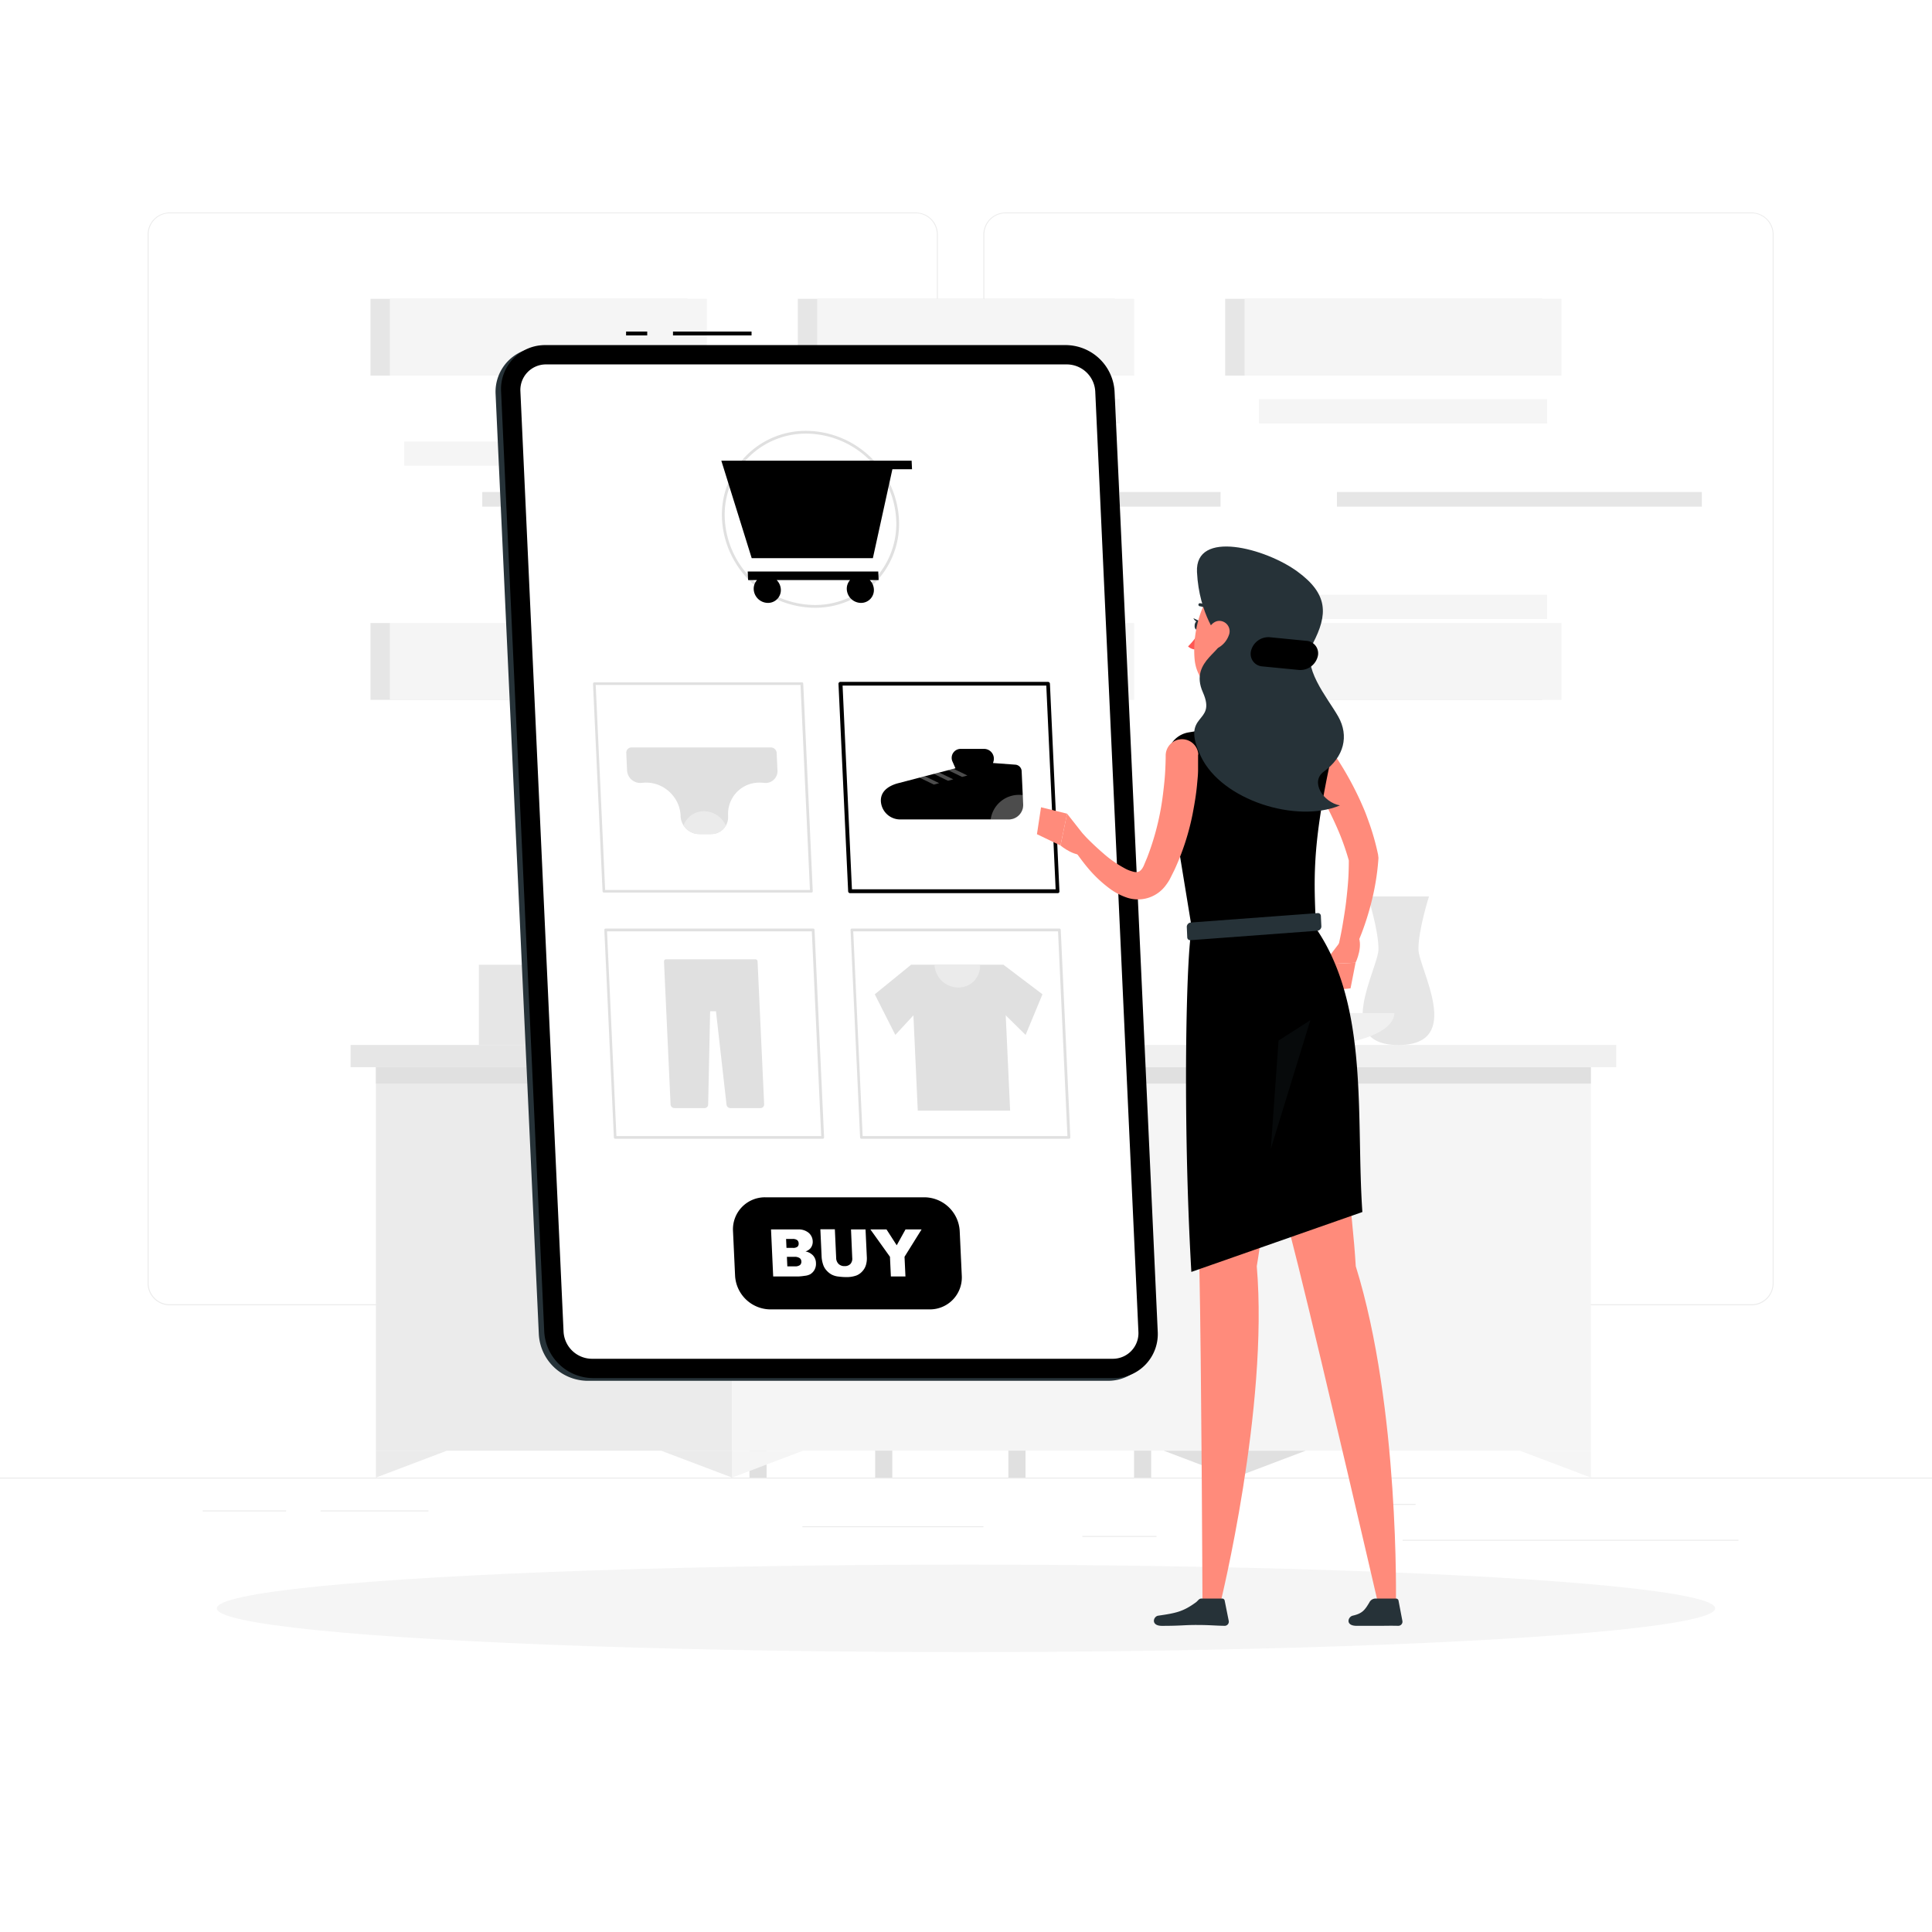 <svg class="animated" id="freepik_stories-online-shopping" xmlns="http://www.w3.org/2000/svg" viewBox="0 0 500 500" version="1.1" xmlns:xlink="http://www.w3.org/1999/xlink" xmlns:svgjs="http://svgjs.com/svgjs"><style>svg#freepik_stories-online-shopping:not(.animated) .animable {opacity: 0;}svg#freepik_stories-online-shopping.animated #freepik--background-complete--inject-35 {animation: 1s 1 forwards cubic-bezier(.36,-0.01,.5,1.38) zoomOut;animation-delay: 0s;}svg#freepik_stories-online-shopping.animated #freepik--Shadow--inject-35 {animation: 1s 1 forwards cubic-bezier(.36,-0.01,.5,1.38) lightSpeedLeft;animation-delay: 0s;}svg#freepik_stories-online-shopping.animated #freepik--Device--inject-35 {animation: 1s 1 forwards cubic-bezier(.36,-0.01,.5,1.38) zoomIn;animation-delay: 0s;}svg#freepik_stories-online-shopping.animated #freepik--Character--inject-35 {animation: 1s 1 forwards cubic-bezier(.36,-0.01,.5,1.38) slideUp;animation-delay: 0s;}            @keyframes zoomOut {                0% {                    opacity: 0;                    transform: scale(1.5);                }                100% {                    opacity: 1;                    transform: scale(1);                }            }                    @keyframes lightSpeedLeft {              from {                transform: translate3d(-50%, 0, 0) skewX(20deg);                opacity: 0;              }              60% {                transform: skewX(-10deg);                opacity: 1;              }              80% {                transform: skewX(2deg);              }              to {                opacity: 1;                transform: translate3d(0, 0, 0);              }            }                    @keyframes zoomIn {                0% {                    opacity: 0;                    transform: scale(0.5);                }                100% {                    opacity: 1;                    transform: scale(1);                }            }                    @keyframes slideUp {                0% {                    opacity: 0;                    transform: translateY(30px);                }                100% {                    opacity: 1;                    transform: inherit;                }            }        </style><g id="freepik--background-complete--inject-35" class="animable" style="transform-origin: 250px 226.87px;"><rect y="382.4" width="500" height="0.25" style="fill: rgb(235, 235, 235); transform-origin: 250px 382.525px;" id="elsjz21b7vp0o" class="animable"></rect><rect x="363" y="398.49" width="86.9" height="0.25" style="fill: rgb(235, 235, 235); transform-origin: 406.45px 398.615px;" id="elxtcr4b6zsml" class="animable"></rect><rect x="357.66" y="389.21" width="8.69" height="0.25" style="fill: rgb(235, 235, 235); transform-origin: 362.005px 389.335px;" id="elxot6yslg41s" class="animable"></rect><rect x="280.12" y="397.5" width="19.19" height="0.25" style="fill: rgb(235, 235, 235); transform-origin: 289.715px 397.625px;" id="ele2fudhma46u" class="animable"></rect><rect x="52.46" y="390.89" width="21.6" height="0.25" style="fill: rgb(235, 235, 235); transform-origin: 63.26px 391.015px;" id="el4l5oqznjxl" class="animable"></rect><rect x="82.96" y="390.89" width="27.93" height="0.25" style="fill: rgb(235, 235, 235); transform-origin: 96.925px 391.015px;" id="el8vidc0ksged" class="animable"></rect><rect x="207.67" y="394.99" width="46.84" height="0.25" style="fill: rgb(235, 235, 235); transform-origin: 231.09px 395.115px;" id="elsp1jskjwa1e" class="animable"></rect><path d="M237,337.8H43.91a5.71,5.71,0,0,1-5.7-5.71V60.66A5.71,5.71,0,0,1,43.91,55H237a5.71,5.71,0,0,1,5.71,5.71V332.09A5.71,5.71,0,0,1,237,337.8ZM43.91,55.2a5.46,5.46,0,0,0-5.45,5.46V332.09a5.46,5.46,0,0,0,5.45,5.46H237a5.47,5.47,0,0,0,5.46-5.46V60.66A5.47,5.47,0,0,0,237,55.2Z" style="fill: rgb(235, 235, 235); transform-origin: 140.46px 196.4px;" id="elpq55mhakt4k" class="animable"></path><path d="M453.31,337.8H260.21a5.72,5.72,0,0,1-5.71-5.71V60.66A5.72,5.72,0,0,1,260.21,55h193.1A5.71,5.71,0,0,1,459,60.66V332.09A5.71,5.71,0,0,1,453.31,337.8ZM260.21,55.2a5.47,5.47,0,0,0-5.46,5.46V332.09a5.47,5.47,0,0,0,5.46,5.46h193.1a5.47,5.47,0,0,0,5.46-5.46V60.66a5.47,5.47,0,0,0-5.46-5.46Z" style="fill: rgb(235, 235, 235); transform-origin: 356.75px 196.4px;" id="elo0u7blqmi8s" class="animable"></path><path d="M258.6,319.84H194l-6.16-107a4.48,4.48,0,0,1,4.52-4.8h55a5.14,5.14,0,0,1,5.07,4.8Z" style="fill: rgb(224, 224, 224); transform-origin: 223.214px 263.94px;" id="elbw8v8inas6g" class="animable"></path><path d="M265.12,319.84H200.49l-6.17-107a4.49,4.49,0,0,1,4.53-4.8h55a5.15,5.15,0,0,1,5.08,4.8Z" style="fill: rgb(235, 235, 235); transform-origin: 229.715px 263.94px;" id="el7t3b8k6mumv" class="animable"></path><path d="M201.78,306.49h45a0,0,0,0,1,0,0v13.35a0,0,0,0,1,0,0H197a0,0,0,0,1,0,0v-8.55A4.8,4.8,0,0,1,201.78,306.49Z" style="fill: rgb(224, 224, 224); transform-origin: 221.89px 313.165px;" id="elezkdwn7mdql" class="animable"></path><path d="M236.86,306.49h57.28a4.8,4.8,0,0,1,4.8,4.8v8.55a0,0,0,0,1,0,0H232.06a0,0,0,0,1,0,0v-8.55A4.8,4.8,0,0,1,236.86,306.49Z" style="fill: rgb(235, 235, 235); transform-origin: 265.5px 313.165px;" id="elz9hxzqzd2qs" class="animable"></path><rect x="193.96" y="319.84" width="4.43" height="62.56" style="fill: rgb(224, 224, 224); transform-origin: 196.175px 351.12px;" id="ell2maaryz4c" class="animable"></rect><rect x="226.49" y="319.84" width="4.43" height="62.56" style="fill: rgb(224, 224, 224); transform-origin: 228.705px 351.12px;" id="elfchyls7k098" class="animable"></rect><rect x="260.97" y="319.84" width="4.43" height="62.56" style="fill: rgb(224, 224, 224); transform-origin: 263.185px 351.12px;" id="elav0nay48ibs" class="animable"></rect><rect x="293.49" y="319.84" width="4.43" height="62.56" style="fill: rgb(224, 224, 224); transform-origin: 295.705px 351.12px;" id="elaa9awdoqsa9" class="animable"></rect><rect x="90.73" y="270.43" width="98.73" height="5.75" style="fill: rgb(230, 230, 230); transform-origin: 140.095px 273.305px;" id="el064dyaihpz59" class="animable"></rect><rect x="97.29" y="276.18" width="92.18" height="99.26" style="fill: rgb(235, 235, 235); transform-origin: 143.38px 325.81px;" id="eldwh3e3o8bg" class="animable"></rect><g id="el92r1ukxx6me"><rect x="189.47" y="276.18" width="222.25" height="99.26" style="fill: rgb(245, 245, 245); transform-origin: 300.595px 325.81px; transform: rotate(180deg);" class="animable"></rect></g><g id="elad0yjq8zcmn"><rect x="97.29" y="276.18" width="314.43" height="4.26" style="fill: rgb(224, 224, 224); transform-origin: 254.505px 278.31px; transform: rotate(180deg);" class="animable"></rect></g><g id="elvvnjqqi2xwt"><rect x="189.47" y="270.43" width="228.81" height="5.75" style="fill: rgb(240, 240, 240); transform-origin: 303.875px 273.305px; transform: rotate(180deg);" class="animable"></rect></g><polygon points="97.29 375.44 97.29 382.4 115.65 375.44 97.29 375.44" style="fill: rgb(235, 235, 235); transform-origin: 106.47px 378.92px;" id="elfnvoe53iloq" class="animable"></polygon><polygon points="189.47 375.44 189.47 382.4 207.83 375.44 189.47 375.44" style="fill: rgb(245, 245, 245); transform-origin: 198.65px 378.92px;" id="elqslif3zehn" class="animable"></polygon><polygon points="411.72 375.44 411.72 382.4 393.36 375.44 411.72 375.44" style="fill: rgb(245, 245, 245); transform-origin: 402.54px 378.92px;" id="elyl1gjev8deq" class="animable"></polygon><polygon points="189.47 375.44 189.47 382.4 171.1 375.44 189.47 375.44" style="fill: rgb(235, 235, 235); transform-origin: 180.285px 378.92px;" id="el7gzvp5k1ktd" class="animable"></polygon><polygon points="319.54 375.44 319.54 382.4 301.18 375.44 319.54 375.44" style="fill: rgb(224, 224, 224); transform-origin: 310.36px 378.92px;" id="elua5sjcq3m7" class="animable"></polygon><polygon points="319.54 375.44 319.54 382.4 337.91 375.44 319.54 375.44" style="fill: rgb(224, 224, 224); transform-origin: 328.725px 378.92px;" id="el5sj0dbrvcer" class="animable"></polygon><rect x="206.48" y="77.33" width="82.03" height="103.79" style="fill: rgb(230, 230, 230); transform-origin: 247.495px 129.225px;" id="elv1q0mttnb8e" class="animable"></rect><rect x="211.49" y="77.33" width="82.03" height="103.79" style="fill: rgb(245, 245, 245); transform-origin: 252.505px 129.225px;" id="eldud872as5j" class="animable"></rect><g id="el9u3w07vy7bu"><rect x="205.28" y="97.2" width="94.44" height="64.04" style="fill: rgb(255, 255, 255); transform-origin: 252.5px 129.22px; transform: rotate(90deg);" class="animable"></rect></g><g id="elilonfb0m0p"><rect x="235.41" y="127.33" width="94.44" height="3.79" style="fill: rgb(230, 230, 230); transform-origin: 282.63px 129.225px; transform: rotate(90deg);" class="animable"></rect></g><rect x="215.21" y="124.18" width="74.59" height="6.27" style="fill: rgb(245, 245, 245); transform-origin: 252.505px 127.315px;" id="elboyhfv3c2op" class="animable"></rect><rect x="215.21" y="103.32" width="74.59" height="6.27" style="fill: rgb(245, 245, 245); transform-origin: 252.505px 106.455px;" id="elutwsliztldg" class="animable"></rect><rect x="317.07" y="77.33" width="82.03" height="103.79" style="fill: rgb(230, 230, 230); transform-origin: 358.085px 129.225px;" id="elfkqi0vgdkbt" class="animable"></rect><rect x="322.09" y="77.33" width="82.03" height="103.79" style="fill: rgb(245, 245, 245); transform-origin: 363.105px 129.225px;" id="elelrca54cj0b" class="animable"></rect><g id="el3i2mhxy7hpw"><rect x="315.88" y="97.2" width="94.44" height="64.04" style="fill: rgb(255, 255, 255); transform-origin: 363.1px 129.22px; transform: rotate(90deg);" class="animable"></rect></g><g id="elaqqz4a5acml"><rect x="346" y="127.33" width="94.44" height="3.79" style="fill: rgb(230, 230, 230); transform-origin: 393.22px 129.225px; transform: rotate(90deg);" class="animable"></rect></g><rect x="325.81" y="153.92" width="74.59" height="6.27" style="fill: rgb(245, 245, 245); transform-origin: 363.105px 157.055px;" id="eldyqrqm6pft" class="animable"></rect><rect x="325.81" y="103.32" width="74.59" height="6.27" style="fill: rgb(245, 245, 245); transform-origin: 363.105px 106.455px;" id="el6m96gponv1b" class="animable"></rect><rect x="95.88" y="77.33" width="82.03" height="103.79" style="fill: rgb(230, 230, 230); transform-origin: 136.895px 129.225px;" id="elkpy7cminrs" class="animable"></rect><rect x="100.9" y="77.33" width="82.03" height="103.79" style="fill: rgb(245, 245, 245); transform-origin: 141.915px 129.225px;" id="elaimg8jtfy8r" class="animable"></rect><g id="el32uq73zaoke"><rect x="94.69" y="97.2" width="94.44" height="64.04" style="fill: rgb(255, 255, 255); transform-origin: 141.91px 129.22px; transform: rotate(90deg);" class="animable"></rect></g><g id="elzn0xk8jde"><rect x="124.81" y="127.33" width="94.44" height="3.79" style="fill: rgb(230, 230, 230); transform-origin: 172.03px 129.225px; transform: rotate(90deg);" class="animable"></rect></g><rect x="104.62" y="161.48" width="74.59" height="6.27" style="fill: rgb(245, 245, 245); transform-origin: 141.915px 164.615px;" id="elg6kjvr1ti9a" class="animable"></rect><rect x="104.62" y="114.26" width="74.59" height="6.27" style="fill: rgb(245, 245, 245); transform-origin: 141.915px 117.395px;" id="elok1kgglkcv" class="animable"></rect><path d="M369.82,232H354s2.75,8.58,2.75,13.62-12.05,24.83,5.17,24.83,5.17-19.78,5.17-24.83S369.82,232,369.82,232Z" style="fill: rgb(230, 230, 230); transform-origin: 361.92px 251.225px;" id="elf7znjv6csfi" class="animable"></path><path d="M311.29,262.18c0,4.54,8.93,8.25,19.86,8.25H341c10.93,0,19.86-3.71,19.86-8.25Z" style="fill: rgb(240, 240, 240); transform-origin: 336.075px 266.305px;" id="elb7wjpi82eh6" class="animable"></path><rect x="123.94" y="249.67" width="17.4" height="20.76" style="fill: rgb(230, 230, 230); transform-origin: 132.64px 260.05px;" id="elbvopgd6pobj" class="animable"></rect><g id="el257nhaahr2h"><rect x="141.35" y="249.67" width="17.4" height="20.76" style="fill: rgb(245, 245, 245); transform-origin: 150.05px 260.05px; transform: rotate(180deg);" class="animable"></rect></g><rect x="147.5" y="253.93" width="13.83" height="16.5" style="fill: rgb(230, 230, 230); transform-origin: 154.415px 262.18px;" id="elxy3hwnqj6ti" class="animable"></rect><g id="elmw7o1qdjux"><rect x="161.33" y="253.93" width="13.83" height="16.5" style="fill: rgb(245, 245, 245); transform-origin: 168.245px 262.18px; transform: rotate(180deg);" class="animable"></rect></g></g><g id="freepik--Shadow--inject-35" class="animable" style="transform-origin: 250px 416.24px;"><ellipse id="freepik--path--inject-35" cx="250" cy="416.24" rx="193.89" ry="11.32" style="fill: rgb(245, 245, 245); transform-origin: 250px 416.24px;" class="animable"></ellipse></g><g id="freepik--Device--inject-35" class="animable" style="transform-origin: 213.94px 221.58px;"><path d="M286.76,357.35H152a12.73,12.73,0,0,1-12.55-12L128.26,102a11.39,11.39,0,0,1,11.45-12H274.49A12.73,12.73,0,0,1,287,102l11.17,243.33A11.39,11.39,0,0,1,286.76,357.35Z" style="fill: rgb(38, 50, 56); transform-origin: 213.216px 223.675px;" id="elmdp52la4fz" class="animable"></path><rect x="174.17" y="85.81" width="20.33" height="1" style="fill: rgb(0, 0, 0); transform-origin: 184.335px 86.31px;" id="eli669z0oqcz" class="animable"></rect><rect x="162.03" y="85.81" width="5.47" height="1" style="fill: rgb(0, 0, 0); transform-origin: 164.765px 86.31px;" id="el334b1ap32f" class="animable"></rect><path d="M288.17,356.65H153.4a12.73,12.73,0,0,1-12.55-12L129.68,101.31a11.39,11.39,0,0,1,11.45-12H275.9a12.73,12.73,0,0,1,12.55,12l11.17,243.34A11.39,11.39,0,0,1,288.17,356.65Z" style="fill: rgb(0, 0, 0); transform-origin: 214.65px 222.98px;" id="el1umlpmu0n8jj" class="animable"></path><path d="M153.17,351.65a7.4,7.4,0,0,1-7.32-7L134.68,101.31a6.62,6.62,0,0,1,6.67-7H276.13a7.4,7.4,0,0,1,7.32,7l11.17,243.34a6.63,6.63,0,0,1-6.67,7Z" style="fill: rgb(255, 255, 255); transform-origin: 214.65px 222.98px;" id="elpfti7pgkuhi" class="animable"></path><path d="M210.79,157.29a24.22,24.22,0,0,1-23.93-22.88,21.71,21.71,0,0,1,21.86-22.91,24.23,24.23,0,0,1,23.93,22.88,21.69,21.69,0,0,1-21.86,22.91Zm-2.07-45.07a21,21,0,0,0-21.14,22.16,23.49,23.49,0,0,0,23.21,22.19,21,21,0,0,0,21.14-22.16A23.49,23.49,0,0,0,208.72,112.22Z" style="fill: rgb(224, 224, 224); transform-origin: 209.756px 134.395px;" id="elzis5hi1r2f" class="animable"></path><path d="M193.61,150.12h2.31a3.33,3.33,0,0,0-.86,2.4,3.71,3.71,0,0,0,3.67,3.51,3.32,3.32,0,0,0,3.35-3.51,3.71,3.71,0,0,0-1.08-2.4H220a3.33,3.33,0,0,0-.85,2.4,3.71,3.71,0,0,0,3.67,3.51,3.32,3.32,0,0,0,3.34-3.51,3.65,3.65,0,0,0-1.07-2.4h2.3l-.1-2.21H193.51Z" style="fill: rgb(0, 0, 0); transform-origin: 210.45px 151.97px;" id="elsurwplzm65" class="animable"></path><polygon points="235.93 119.23 231.44 119.23 228.44 119.23 186.68 119.23 194.54 144.45 225.9 144.45 230.95 121.44 236.03 121.44 235.93 119.23" style="fill: rgb(0, 0, 0); transform-origin: 211.355px 131.84px;" id="elz9lys88agvj" class="animable"></polygon><path d="M212.93,294.71H159.21a.34.34,0,0,1-.34-.33l-2.47-53.72a.38.38,0,0,1,.09-.25.35.35,0,0,1,.25-.1h53.72a.34.34,0,0,1,.34.32l2.47,53.72a.33.33,0,0,1-.1.25A.32.32,0,0,1,212.93,294.71Zm-53.4-.68h53l-2.43-53h-53Z" style="fill: rgb(224, 224, 224); transform-origin: 184.835px 267.51px;" id="el3wx37x60vjk" class="animable"></path><path d="M195.51,248.26H172.39a.54.54,0,0,0-.55.57l.07,1.52.52,11.34,1.11,24.08a1,1,0,0,0,1,1h7.79a.93.93,0,0,0,.94-.92l.51-24.15h1.51l2.73,24.15a1,1,0,0,0,1,.92h7.8a.94.94,0,0,0,.94-1l-1.11-24.08-.52-11.34-.07-1.52A.6.6,0,0,0,195.51,248.26Z" style="fill: rgb(224, 224, 224); transform-origin: 184.801px 267.515px;" id="elowbctyo1ur" class="animable"></path><path d="M276.65,294.71H222.93a.34.34,0,0,1-.34-.33l-2.47-53.72a.38.38,0,0,1,.09-.25.35.35,0,0,1,.25-.1h53.72a.34.34,0,0,1,.34.32L277,294.35a.33.33,0,0,1-.1.25A.32.32,0,0,1,276.65,294.71Zm-53.4-.68h53l-2.43-53h-53Z" style="fill: rgb(224, 224, 224); transform-origin: 248.56px 267.51px;" id="elqpmuo0de9x" class="animable"></path><polygon points="261.42 287.44 237.52 287.44 235.79 249.67 259.68 249.67 261.42 287.44" style="fill: rgb(224, 224, 224); transform-origin: 248.605px 268.555px;" id="el5u1bugprjlp" class="animable"></polygon><polygon points="231.71 267.84 226.39 257.32 235.79 249.67 241 257.79 231.71 267.84" style="fill: rgb(224, 224, 224); transform-origin: 233.695px 258.755px;" id="el266s0ffcyue" class="animable"></polygon><polygon points="265.43 267.84 269.79 257.32 259.68 249.67 255.22 257.79 265.43 267.84" style="fill: rgb(224, 224, 224); transform-origin: 262.505px 258.755px;" id="elwdee1qan0v" class="animable"></polygon><path d="M241.84,249.67a6.24,6.24,0,0,0,6.17,5.9,5.58,5.58,0,0,0,5.63-5.9Z" style="fill: rgb(235, 235, 235); transform-origin: 247.745px 252.62px;" id="elg7wkmp9v7pc" class="animable"></path><path d="M273.72,231.15H220a.5.5,0,0,1-.5-.48L217,177a.5.5,0,0,1,.13-.37.52.52,0,0,1,.37-.16h53.72a.5.5,0,0,1,.5.48l2.46,53.72a.5.5,0,0,1-.13.37A.52.52,0,0,1,273.72,231.15Zm-53.24-1H273.2l-2.42-52.73H218.06Z" style="fill: rgb(0, 0, 0); transform-origin: 245.59px 203.81px;" id="elvbml56zn4" class="animable"></path><path d="M262.82,197.9l-5.83-.43.13-.44a2.54,2.54,0,0,0-2.44-3.22h-6.06a2.32,2.32,0,0,0-2.1,3.32l.75,1.7-.5.13-1.39.37-2.32.6-1.39.36-2.31.6-1.39.36-5.74,1.5h0c-2.38.68-4.38,2.11-4.26,4.62a5,5,0,0,0,4.9,4.7v0H261a3.75,3.75,0,0,0,3.79-4l-.39-8.54A1.76,1.76,0,0,0,262.82,197.9Z" style="fill: rgb(0, 0, 0); transform-origin: 246.382px 202.94px;" id="elxgi0i35qkm" class="animable"></path><g id="el88t69i2huag"><polygon points="250.37 200.7 249 201.07 245.38 199.33 246.78 198.96 250.37 200.7" style="fill: rgb(255, 255, 255); opacity: 0.3; transform-origin: 247.875px 200.015px;" class="animable"></polygon></g><g id="eldetlv0kq5wo"><polygon points="246.71 201.69 245.34 202.06 241.67 200.29 243.06 199.93 246.71 201.69" style="fill: rgb(255, 255, 255); opacity: 0.3; transform-origin: 244.19px 200.995px;" class="animable"></polygon></g><g id="el87ii1ae3c16"><polygon points="243.05 202.68 241.68 203.05 237.97 201.25 239.36 200.89 243.05 202.68" style="fill: rgb(255, 255, 255); opacity: 0.3; transform-origin: 240.51px 201.97px;" class="animable"></polygon></g><g id="el6z1s8d52w8h"><path d="M264.73,205.75l.1,2.35a3.75,3.75,0,0,1-3.79,4h-4.66a7.37,7.37,0,0,1,7.38-6.39A7.77,7.77,0,0,1,264.73,205.75Z" style="fill: rgb(255, 255, 255); opacity: 0.3; transform-origin: 260.609px 208.904px;" class="animable"></path></g><path d="M210,231H156.28a.35.35,0,0,1-.34-.33l-2.47-53.72a.35.35,0,0,1,.1-.25.32.32,0,0,1,.24-.11h53.73a.35.35,0,0,1,.34.33l2.46,53.72a.34.34,0,0,1-.09.25A.36.36,0,0,1,210,231Zm-53.39-.68h53l-2.44-53.05h-53Z" style="fill: rgb(224, 224, 224); transform-origin: 181.905px 203.795px;" id="ellnla9jb9ej7" class="animable"></path><path d="M201,194.88l.21,4.46a3.09,3.09,0,0,1-3.48,3.27,9.18,9.18,0,0,0-1.17-.07,8.28,8.28,0,0,0-3.61.81,8.12,8.12,0,0,0-4.52,7.71v.21a4.46,4.46,0,0,1-.55,2.38,4.35,4.35,0,0,1-3.82,2.21h-3.14a4.81,4.81,0,0,1-4-2.21,4.74,4.74,0,0,1-.78-2.38v-.21a8.79,8.79,0,0,0-1.7-4.79,9.22,9.22,0,0,0-3.54-2.92,8.72,8.72,0,0,0-3.67-.81,9,9,0,0,0-1.17.07,3.43,3.43,0,0,1-3.78-3.27l-.2-4.46a1.35,1.35,0,0,1,1.37-1.44h36.06A1.52,1.52,0,0,1,201,194.88Z" style="fill: rgb(224, 224, 224); transform-origin: 181.647px 204.65px;" id="eljfn13yprov" class="animable"></path><path d="M187.85,213.65a4.35,4.35,0,0,1-3.82,2.21h-3.14a4.81,4.81,0,0,1-4-2.21,5.58,5.58,0,0,1,5.31-3.7A6.27,6.27,0,0,1,187.85,213.65Z" style="fill: rgb(235, 235, 235); transform-origin: 182.37px 212.905px;" id="eldch2s75nmih" class="animable"></path><path d="M240.6,338.87H199.34a9.22,9.22,0,0,1-9.1-8.7l-.54-11.6a8.27,8.27,0,0,1,8.31-8.71h41.26a9.23,9.23,0,0,1,9.1,8.71l.54,11.6A8.26,8.26,0,0,1,240.6,338.87Z" style="fill: rgb(0, 0, 0); transform-origin: 219.305px 324.365px;" id="elop5azkzr6bg" class="animable"></path><path d="M199.54,318.18h7a4,4,0,0,1,2.74.87,3,3,0,0,1,1.05,2.16,2.64,2.64,0,0,1-.59,1.85,2.89,2.89,0,0,1-1.28.81,3.58,3.58,0,0,1,2,1.09,3,3,0,0,1,.71,1.93,3.2,3.2,0,0,1-.36,1.7,3.08,3.08,0,0,1-1.15,1.2,3.88,3.88,0,0,1-1.41.39,14.13,14.13,0,0,1-1.68.17H200.1Zm4,4.77h1.64a1.82,1.82,0,0,0,1.21-.3,1.06,1.06,0,0,0,.3-.88,1.07,1.07,0,0,0-.38-.83,1.9,1.9,0,0,0-1.21-.3h-1.66Zm.22,4.78h1.92a2.06,2.06,0,0,0,1.36-.34,1.12,1.12,0,0,0,.35-.93,1.1,1.1,0,0,0-.43-.86,2.28,2.28,0,0,0-1.4-.33h-1.91Z" style="fill: rgb(255, 255, 255); transform-origin: 205.359px 324.261px;" id="elyykoaupinu" class="animable"></path><path d="M220.24,318.18H224l.34,7.25a6,6,0,0,1-.25,2,4.13,4.13,0,0,1-1,1.67,4,4,0,0,1-1.46,1,7.47,7.47,0,0,1-2.62.41,15.27,15.27,0,0,1-1.94-.13,5.07,5.07,0,0,1-1.78-.49,4.85,4.85,0,0,1-1.34-1.05,4.16,4.16,0,0,1-.87-1.4,7.88,7.88,0,0,1-.44-2.06l-.33-7.25h3.75l.34,7.42a2.21,2.21,0,0,0,.63,1.56,2.13,2.13,0,0,0,1.55.56,2,2,0,0,0,1.5-.55,2.05,2.05,0,0,0,.48-1.57Z" style="fill: rgb(255, 255, 255); transform-origin: 218.328px 324.321px;" id="el868xzvl44g" class="animable"></path><path d="M225.26,318.18h4.17l2.64,4.1,2.27-4.1h4.16l-4.41,7.07.24,5.1h-3.77l-.24-5.1Z" style="fill: rgb(255, 255, 255); transform-origin: 231.88px 324.265px;" id="elhxpyeznp9f" class="animable"></path></g><g id="freepik--Character--inject-35" class="animable" style="transform-origin: 315.659px 281.103px;"><path d="M342.41,191.28c1,1.21,1.75,2.28,2.55,3.44s1.53,2.31,2.26,3.48a82.84,82.84,0,0,1,4,7.3c.61,1.24,1.17,2.51,1.72,3.79s1,2.58,1.48,3.91a63.39,63.39,0,0,1,2.25,8.1l0,.19a2.6,2.6,0,0,1,.06.78,61.34,61.34,0,0,1-.76,6.27c-.35,2.06-.81,4.09-1.35,6.09s-1.17,4-1.86,5.89a58.85,58.85,0,0,1-2.43,5.73,2.1,2.1,0,0,1-3.94-1.38l0-.09c.4-1.83.81-3.77,1.12-5.67s.64-3.82.86-5.73.42-3.8.55-5.69.15-3.77.16-5.63l.1,1a66.59,66.59,0,0,0-2.37-7c-.94-2.3-2-4.57-3.12-6.79s-2.4-4.41-3.73-6.54c-.67-1.06-1.34-2.12-2.05-3.15s-1.45-2.09-2.1-3l-.09-.11a4.22,4.22,0,0,1,6.67-5.18Z" style="fill: rgb(255, 139, 123); transform-origin: 345.786px 218.552px;" id="ellnfda6az1p" class="animable"></path><path d="M347.49,242.92l-5.06,6.63,8.39-.4s2.33-4.77.32-7.56Z" style="fill: rgb(255, 139, 123); transform-origin: 347.194px 245.57px;" id="elnudk6c58as9" class="animable"></path><polygon points="342.51 256.5 349.52 255.78 350.82 249.15 342.43 249.55 342.51 256.5" style="fill: rgb(255, 139, 123); transform-origin: 346.625px 252.825px;" id="ellbjh9n2d0td" class="animable"></polygon><path d="M328.51,171.55c-.8,4.94-1.45,13.95,2.09,17.1A24.92,24.92,0,0,1,319.13,199c-6.7-3.88-3.76-9.86-3.76-9.86,5.42-1.49,5.14-5.54,4.06-9.32Z" style="fill: rgb(255, 139, 123); transform-origin: 322.664px 185.275px;" id="elcno6cgq65" class="animable"></path><path d="M310.79,161.93c-.09.66-.52,1.14-1,1.08s-.7-.64-.61-1.3.52-1.15.95-1.09S310.89,161.27,310.79,161.93Z" style="fill: rgb(38, 50, 56); transform-origin: 309.984px 161.815px;" id="el60ges3fbms5" class="animable"></path><path d="M310.37,160.69l-1.52-.69S309.48,161.36,310.37,160.69Z" style="fill: rgb(38, 50, 56); transform-origin: 309.61px 160.438px;" id="elbb8s3srm67f" class="animable"></path><path d="M310.42,163.42a17.59,17.59,0,0,1-2.95,3.87,2.87,2.87,0,0,0,2.29.78Z" style="fill: rgb(255, 86, 82); transform-origin: 308.945px 165.753px;" id="el7ojqwc5lmdr" class="animable"></path><path d="M313.13,158.65a.42.42,0,0,0,.29,0,.39.39,0,0,0,.14-.54,3.9,3.9,0,0,0-3-2,.4.4,0,0,0-.41.37.41.41,0,0,0,.37.42,3.1,3.1,0,0,1,2.34,1.59A.38.38,0,0,0,313.13,158.65Z" style="fill: rgb(38, 50, 56); transform-origin: 311.883px 157.393px;" id="el54atulegb5" class="animable"></path><path d="M333.37,162.38c-1.65,8-2.18,11.48-6.86,15.05-7.05,5.39-16.56,1.6-17.34-6.76-.71-7.53,2.11-19.41,10.5-21.51A11.19,11.19,0,0,1,333.37,162.38Z" style="fill: rgb(255, 139, 123); transform-origin: 321.345px 164.374px;" id="elng6mwpwdak" class="animable"></path><path d="M311.9,240.26s-2,62.24-1.51,87.44c.56,26.21.81,87.43.81,87.43h4.58s12.59-50.88,9.47-87.43c4.72-28.07,7.92-87.44,7.92-87.44Z" style="fill: rgb(255, 139, 123); transform-origin: 321.741px 327.695px;" id="eln28hekza82" class="animable"></path><path d="M313.27,240.26S329.72,302.5,336,327.7c6.52,26.21,20.68,87.43,20.68,87.43h4.58s1-50.88-10.39-87.43c-1.65-28.07-11.94-87.44-11.94-87.44Z" style="fill: rgb(255, 139, 123); transform-origin: 337.276px 327.695px;" id="elhii7x97jsdp" class="animable"></path><path d="M302.09,195.91a6.59,6.59,0,0,1,5.48-6.36c2.67-.45,6.18-1,9.46-1.28a104.69,104.69,0,0,1,15.24,0c2,.12,3.85.26,5.57.46a7.34,7.34,0,0,1,6.35,8.82c-4.72,22.18-4.12,30.36-3.61,42.71,13.82,20.22,10.3,48.91,12,73.41l-44.26,15.5c-2.32-40.39-1.31-82.73.12-88.91C304.23,214.37,302,201.91,302.09,195.91Z" style="fill: rgb(0, 0, 0); transform-origin: 327.334px 258.581px;" id="elzyb9k5arpd" class="animable"></path><g id="elnsbhje8k2cl"><polygon points="328.89 297.3 330.89 269.3 339.12 264.02 328.89 297.3" style="fill: rgb(38, 50, 56); opacity: 0.2; transform-origin: 334.005px 280.66px;" class="animable"></polygon></g><path d="M340.89,240.88l-32.78,2.44a.75.75,0,0,1-.85-.72l-.12-2.73a1.14,1.14,0,0,1,1-1.12L341,236.31a.75.75,0,0,1,.84.72l.13,2.73A1.15,1.15,0,0,1,340.89,240.88Z" style="fill: rgb(38, 50, 56); transform-origin: 324.555px 239.816px;" id="ely9ghwrd217" class="animable"></path><polygon points="319.89 187.72 327.67 189.58 329.28 187.86 326.72 187.25 319.89 187.72" style="fill: rgb(255, 139, 123); transform-origin: 324.585px 188.415px;" id="elw5up7qibww" class="animable"></polygon><path d="M310.06,195.27c0,1.45,0,2.65,0,3.95s-.15,2.54-.26,3.8c-.23,2.53-.65,5-1.13,7.52a64,64,0,0,1-4.72,14.58l-.89,1.79c-.17.32-.26.55-.49.93a12.08,12.08,0,0,1-.75,1.12,8.95,8.95,0,0,1-10.35,3.28,16.12,16.12,0,0,1-4-2.07,32.66,32.66,0,0,1-5.8-5.39c-.85-1-1.61-2-2.35-3s-1.44-2-2.12-3.15a2.1,2.1,0,0,1,3.31-2.55l.05.05c1.56,1.63,3.29,3.27,5,4.74a28.82,28.82,0,0,0,5.32,3.74,9,9,0,0,0,2.49,1,2.21,2.21,0,0,0,1.47-.08,2.83,2.83,0,0,0,.88-.95l.22-.4c.07-.14.2-.47.29-.69l.63-1.49a68.09,68.09,0,0,0,3.61-13c.39-2.24.65-4.51.88-6.77.11-1.13.19-2.27.24-3.39s.09-2.31.09-3.27v-.16a4.23,4.23,0,0,1,8.45-.13Z" style="fill: rgb(255, 139, 123); transform-origin: 293.507px 212.038px;" id="eldyrp03ypyj4" class="animable"></path><path d="M281.32,217.14l-5.16-6.56-1.7,8.23s4,3.45,7.23,2.2Z" style="fill: rgb(255, 139, 123); transform-origin: 278.075px 215.931px;" id="elbc8cailcd2b" class="animable"></path><polygon points="269.42 208.92 268.36 215.89 274.45 218.81 276.17 210.58 269.42 208.92" style="fill: rgb(255, 139, 123); transform-origin: 272.265px 213.865px;" id="el264mnegn52r" class="animable"></polygon><path d="M315.54,165.21c2.41,3-8,5.48-4.24,13.95s-6,5-.52,16.58c5.4,11.41,24.82,17.39,36,12.7-4.33-.79-7.8-6.14-4.15-8.77,5.23-3.79,6.53-9.23,3.71-14.22s-9.74-12.84-6.56-18.95c3.89-7.47,4-12.73-4-18.58-8.18-6-26.55-11-26,.13S315.54,165.21,315.54,165.21Z" style="fill: rgb(38, 50, 56); transform-origin: 328.431px 175.742px;" id="elc05doymkya" class="animable"></path><path d="M336.23,173.39l-9.56-.93a3.24,3.24,0,0,1-2.87-4.15h0a4.64,4.64,0,0,1,4.78-3.4l9.55.94A3.24,3.24,0,0,1,341,170h0A4.65,4.65,0,0,1,336.23,173.39Z" style="fill: rgb(0, 0, 0); transform-origin: 332.4px 169.15px;" id="eluf7plverdaa" class="animable"></path><path d="M318,164.45a6,6,0,0,1-3.09,3.38c-1.91.87-3.2-.76-2.94-2.73.23-1.78,1.51-4.38,3.56-4.42A2.69,2.69,0,0,1,318,164.45Z" style="fill: rgb(255, 139, 123); transform-origin: 315.082px 164.375px;" id="eltmwt0c0q01k" class="animable"></path><path d="M310.89,413.71h5.43a.63.63,0,0,1,.62.5l1.05,5.24a1.07,1.07,0,0,1-1.06,1.31c-2.89-.05-3.77-.22-7.4-.22-3.12,0-3.81.23-8.8.23-3,0-2.26-2.44-1-2.63,4.5-.66,6.39-1,9.69-3.4C310,414.36,310.25,413.71,310.89,413.71Z" style="fill: rgb(38, 50, 56); transform-origin: 308.324px 417.24px;" id="elvpfk0974z6" class="animable"></path><path d="M355.87,413.71h5.43a.65.65,0,0,1,.63.5l1,5.24a1.07,1.07,0,0,1-1.05,1.31c-2.9-.05-2,0-5.6,0h-5.19c-3,0-2.25-2.35-1-2.63,2.49-.56,3.12-1.45,4.29-3.4A1.78,1.78,0,0,1,355.87,413.71Z" style="fill: rgb(38, 50, 56); transform-origin: 355.976px 417.235px;" id="el6oqjyadoeo" class="animable"></path></g><defs>     <filter id="active" height="200%">         <feMorphology in="SourceAlpha" result="DILATED" operator="dilate" radius="2"></feMorphology>                <feFlood flood-color="#32DFEC" flood-opacity="1" result="PINK"></feFlood>        <feComposite in="PINK" in2="DILATED" operator="in" result="OUTLINE"></feComposite>        <feMerge>            <feMergeNode in="OUTLINE"></feMergeNode>            <feMergeNode in="SourceGraphic"></feMergeNode>        </feMerge>    </filter>    <filter id="hover" height="200%">        <feMorphology in="SourceAlpha" result="DILATED" operator="dilate" radius="2"></feMorphology>                <feFlood flood-color="#ff0000" flood-opacity="0.5" result="PINK"></feFlood>        <feComposite in="PINK" in2="DILATED" operator="in" result="OUTLINE"></feComposite>        <feMerge>            <feMergeNode in="OUTLINE"></feMergeNode>            <feMergeNode in="SourceGraphic"></feMergeNode>        </feMerge>            <feColorMatrix type="matrix" values="0   0   0   0   0                0   1   0   0   0                0   0   0   0   0                0   0   0   1   0 "></feColorMatrix>    </filter></defs></svg>